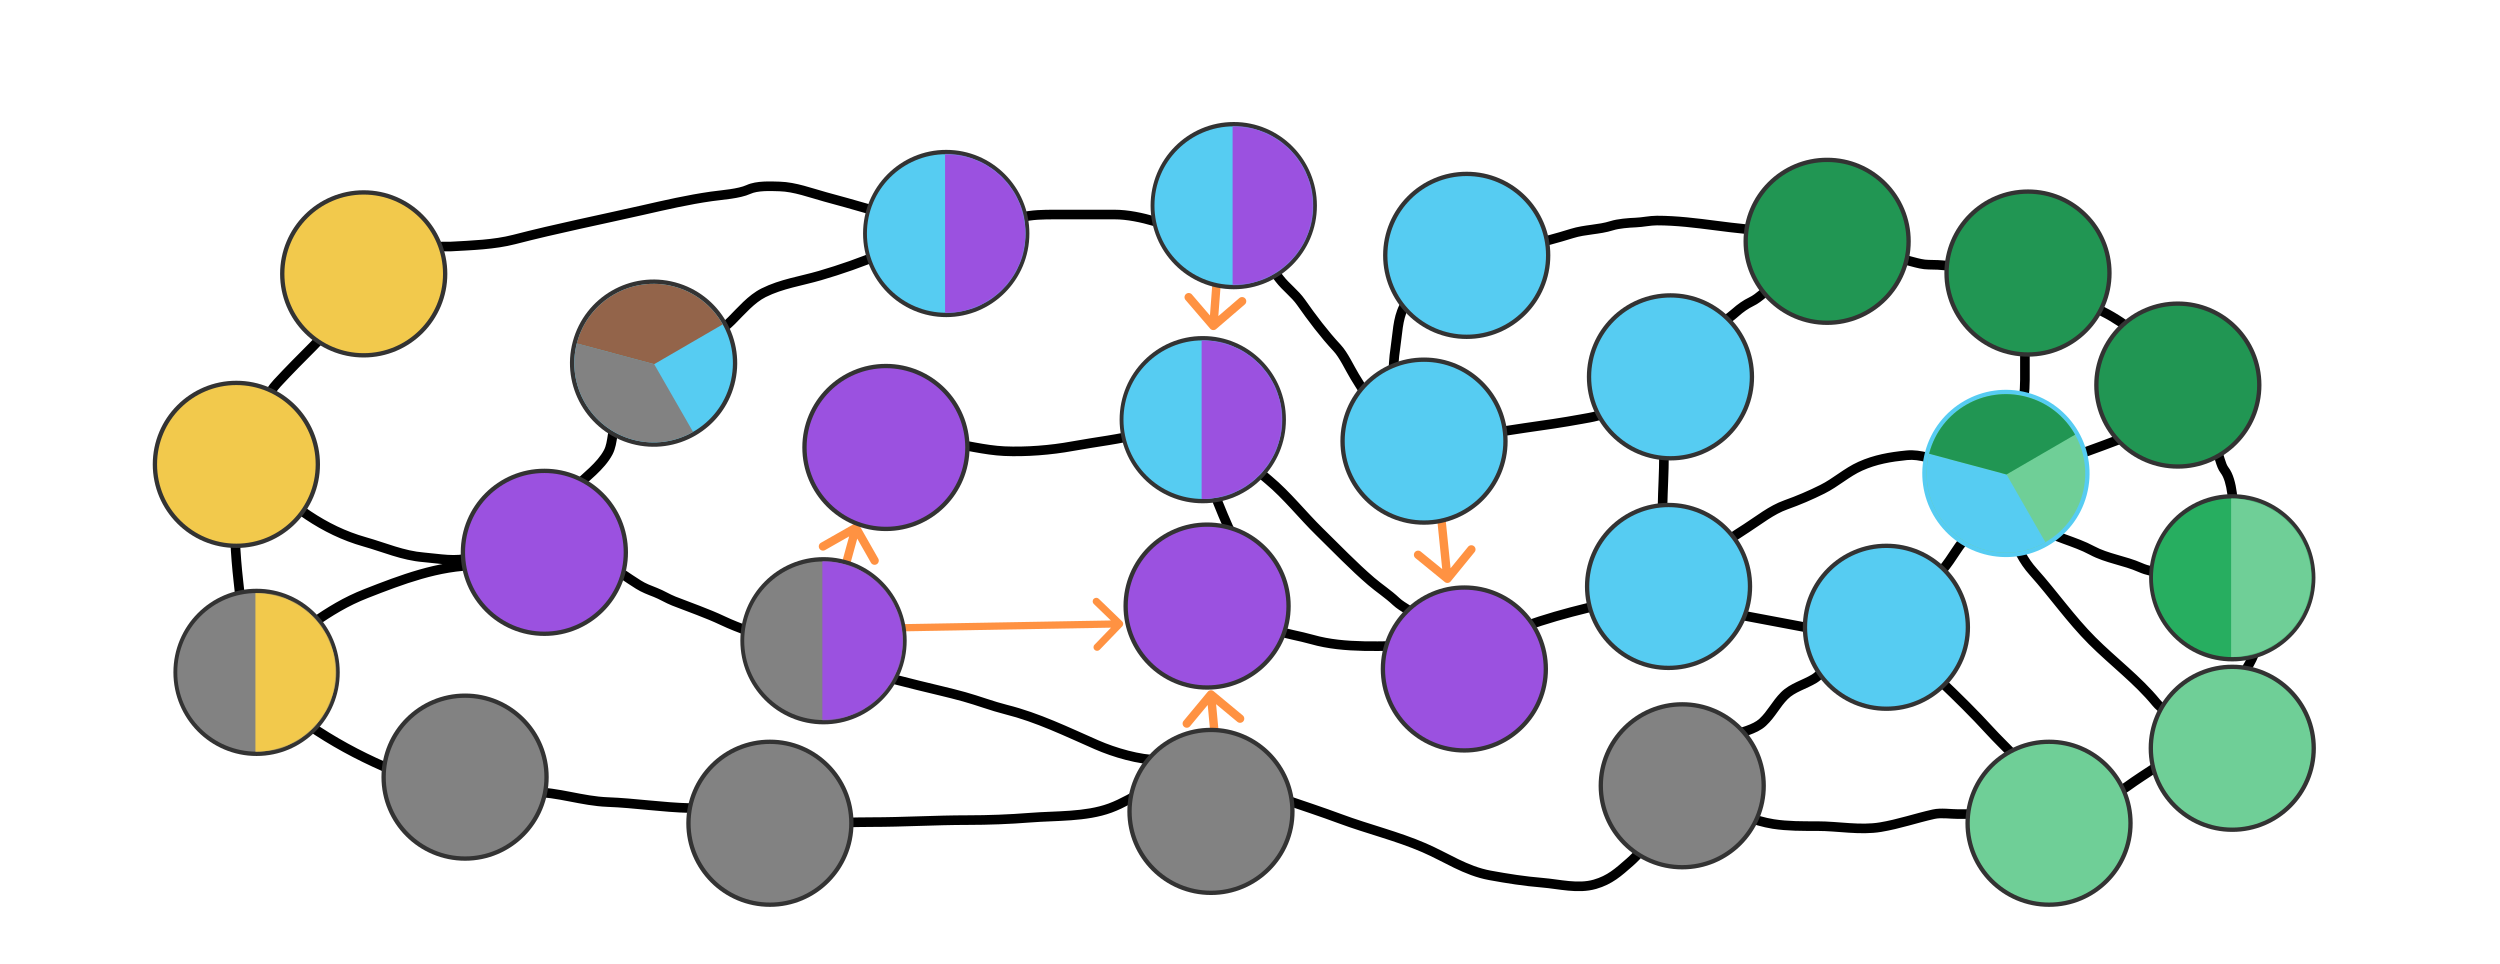 <svg width="2846" height="1097" viewBox="0 0 2846 1097" fill="none" xmlns="http://www.w3.org/2000/svg">
<path d="M356.859 393.745L360.727 397.612L356.859 393.745ZM315.771 435.975L311.763 432.254H311.763L315.771 435.975ZM292.816 475.923L288.001 473.33H288.001L292.816 475.923ZM271.384 661.711L276.82 661.107L271.384 661.711ZM290.787 750.991L295.679 748.545L290.787 750.991ZM351.28 825.306L348.181 829.813H348.181L351.28 825.306ZM437.769 872.989L435.577 878L437.769 872.989ZM520.201 890.363L520.879 884.937H520.879L520.201 890.363ZM562.431 899.367L562.275 904.834L562.431 899.367ZM691.785 913.064L691.988 907.598L691.785 913.064ZM785.377 919.912L785.247 925.38L785.377 919.912ZM824.183 924.477L824.393 919.012L824.183 924.477ZM868.316 930.818L867.129 936.157L868.316 930.818ZM1172.93 930.818L1173.36 936.27L1172.93 930.818ZM1263.73 919.912L1261.85 914.778L1263.73 919.912ZM1525.99 932.213L1524.09 937.341L1525.99 932.213ZM1621.11 965.059L1618.93 970.078L1621.11 965.059ZM1696.18 996.51L1695.2 1001.89L1696.18 996.51ZM1755.79 1004.88L1755.34 1010.33L1755.79 1004.88ZM1815.64 1006.66L1817.16 1011.91L1815.64 1006.66ZM1855.34 981.545L1858.94 985.661L1855.34 981.545ZM1908.48 935.384L1910.37 940.512L1908.48 935.384ZM2018.68 938.047L2017.85 943.452L2018.68 938.047ZM2140.93 941.598L2141.83 946.992L2140.93 941.598ZM2201.3 926.887L2202.48 932.226H2202.48L2201.3 926.887ZM2381.89 917.629L2384.73 922.301L2381.89 917.629ZM2421.58 895.309L2418.38 890.876L2421.58 895.309ZM2487.27 850.162L2483.88 845.872L2487.27 850.162ZM2528.87 801.21L2533.42 804.244L2528.87 801.21ZM2568.82 716.496L2563.55 717.96V717.96L2568.82 716.496ZM2555.37 650.424L2550.13 651.996L2550.13 651.996L2555.37 650.424ZM2547.13 614.027L2552.59 613.754V613.754L2547.13 614.027ZM2532.42 535.274L2528.1 538.631V538.631L2532.42 535.274ZM2523.03 511.305L2527.93 508.859L2527.92 508.856L2523.03 511.305ZM2522.91 511.055L2518.02 513.501L2518.02 513.504L2522.91 511.055ZM2506.55 484.42L2510.56 480.698V480.698L2506.55 484.42ZM2482.71 430.902L2477.54 432.691V432.692L2482.71 430.902ZM2459.25 400.72L2455.01 404.183V404.183L2459.25 400.72ZM2432.49 380.175L2435.94 375.934V375.934L2432.49 380.175ZM2394.44 355.065L2392 359.957V359.957L2394.44 355.065ZM2343.46 333.253L2343.25 338.718L2343.46 333.253ZM2293.75 320.064L2295.99 315.076L2293.75 320.064ZM2237.19 306.367L2238.69 301.109L2237.19 306.367ZM2116.84 293.305L2114.18 288.524V288.524L2116.84 293.305ZM2071.06 303.704L2070.08 298.323L2071.06 303.704ZM2019.82 325.263L2022.27 330.155L2019.82 325.263ZM1993.57 343.525L1991.23 338.582L1993.57 343.525ZM1975.94 355.573L1972.28 351.507V351.507L1975.94 355.573ZM1953.12 373.834L1949.25 369.967V369.967L1953.12 373.834ZM1789.52 265.786L1791.15 271.006L1789.52 265.786ZM1834.92 256.908L1836.58 262.12L1834.92 256.908ZM1861.81 253.358L1861.6 247.892L1861.81 253.358ZM2300.09 472.499L2294.8 471.099V471.099L2300.09 472.499ZM2259.51 587.142L2263.71 590.643L2259.51 587.142ZM2226.41 627.724L2231.01 630.681L2226.41 627.724ZM2193.31 667.037L2196.71 671.32L2193.31 667.037ZM2156.78 698.488L2160.55 702.458L2156.78 698.488ZM2135.23 719.033L2137.94 723.781V723.781L2135.23 719.033ZM2081.45 759.995L2079.3 754.968L2081.45 759.995ZM2065.48 772.55L2068.33 777.216L2065.48 772.55ZM2006.63 822.262L2010.36 826.265L2006.63 822.262ZM1970.11 838.241L1968.05 833.176L1970.11 838.241ZM2358.55 520.436L2360.56 525.522L2358.55 520.436ZM2427.41 494.058L2425.21 489.052L2427.41 494.058ZM2306.94 586.635L2311.65 583.862L2306.94 586.635ZM2318.86 599.19L2321.82 594.589L2318.86 599.19ZM2381.63 626.709L2379.04 631.525L2381.63 626.709ZM2436.29 645.985L2438.51 640.988L2436.29 645.985ZM2314.8 651.058L2310.73 654.709L2314.8 651.058ZM2381.76 729.432L2385.63 725.564L2381.76 729.432ZM2454.68 799.942L2450.45 803.406L2454.68 799.942ZM2265.34 832.027L2261.3 835.715V835.715L2265.34 832.027ZM2315.56 887.447L2311.01 890.48L2315.56 887.447ZM2215.63 525.001L2216.03 519.547L2215.63 525.001ZM2170.61 518.28L2171.15 523.722L2170.61 518.28ZM2117.85 530.708L2120.1 535.696L2117.85 530.708ZM2074.61 556.959L2072.16 552.068L2074.61 556.959ZM2033.01 574.714L2034.85 579.864L2033.01 574.714ZM1987.86 601.472L1990.82 606.074L1990.82 606.073L1987.86 601.472ZM1986.24 602.518L1989.19 607.119L1989.19 607.119L1986.24 602.518ZM1954.89 624.3L1951.43 620.067L1954.89 624.3ZM1834.29 465.777L1830.79 461.576V461.576L1834.29 465.777ZM1800.55 477.064L1799.56 471.686L1800.55 477.064ZM1735.62 487.21L1734.86 481.794L1735.62 487.21ZM1753.25 707.112L1751.58 701.905L1753.25 707.112ZM1680.2 725.881L1680.4 731.346L1680.2 725.881ZM1493.78 728.037L1495.28 722.778L1493.78 728.037ZM1449.01 716.75L1447.28 721.938L1449.01 716.75ZM1424.03 709.902L1424.35 704.442L1424.03 709.902ZM1598.03 349.485L1602.9 351.968L1598.03 349.485ZM1588.51 396.028L1583.11 395.196V395.196L1588.51 396.028ZM1542.23 428.62L1546.91 425.79V425.79L1542.23 428.62ZM1522.19 396.154L1526.19 392.423L1522.19 396.154ZM1481.1 344.159L1476.62 347.295L1481.1 344.159ZM1456.5 317.274L1460.84 313.951V313.951L1456.5 317.274ZM1435.44 293.432L1438.82 289.131L1438.82 289.131L1435.44 293.432ZM1434.96 293.053L1438.34 288.752L1438.34 288.752L1434.96 293.053ZM1161.39 247.651L1160.07 242.345L1161.39 247.651ZM1114.85 251.582L1116.04 256.921L1114.85 251.582ZM1003.63 288.867L1005.77 293.9L1003.63 288.867ZM933.373 313.723L931.842 308.472L933.373 313.723ZM832.807 364.957L836.674 368.825L832.807 364.957ZM764.325 415.431L760.57 411.455H760.57L764.325 415.431ZM703.199 477.064L707.691 480.184L703.199 477.064ZM692.419 514.856L697.253 517.415V517.415L692.419 514.856ZM638.775 577.504L633.316 577.183L638.775 577.504ZM660.461 610.477L656.228 613.94L660.461 610.477ZM726.787 665.515L723.851 670.13V670.13L726.787 665.515ZM746.063 674.393L744.081 679.49H744.081L746.063 674.393ZM767.115 684.284L765.115 689.375H765.115L767.115 684.284ZM822.534 706.478L820.193 711.42L822.534 706.478ZM946.182 749.722L948.336 744.695L946.182 749.722ZM1045.1 780.159L1046.43 774.853L1045.1 780.159ZM1097.6 793.221L1096.14 798.491L1097.6 793.221ZM1145.41 807.805L1146.74 802.499L1145.41 807.805ZM1248.39 847.88L1250.58 842.869V842.869L1248.39 847.88ZM1143.26 513.588L1143.01 519.051L1143.26 513.588ZM1220.49 508.008L1219.5 502.629L1220.49 508.008ZM1301.78 493.043L1300.37 487.759L1301.78 493.043ZM1330.44 481.63L1329.87 476.19L1330.44 481.63ZM1353.77 492.029L1358.72 489.704L1353.77 492.029ZM1398.16 599.824L1403.15 597.59L1398.16 599.824ZM1410.21 632.289L1415.64 631.685L1410.21 632.289ZM1444.32 546.56L1440.82 550.762L1444.32 546.56ZM1502.15 605.404L1505.97 601.491L1502.15 605.404ZM1560.99 661.838L1564.55 657.685L1560.99 661.838ZM1589.4 684.792L1593.16 680.816L1589.4 684.792ZM939.587 224.189L938.144 229.465L939.587 224.189ZM887.592 212.269L887.431 217.735L887.592 212.269ZM852.083 215.693L849.82 210.714V210.714L852.083 215.693ZM809.98 223.555L810.753 228.97L809.98 223.555ZM731.86 239.154L730.648 233.821L731.86 239.154ZM585.385 272.634L584.013 267.34L585.385 272.634ZM513.479 280.623L513.783 286.084L513.479 280.623ZM415.069 616.817L416.554 611.554L415.069 616.817ZM482.282 634.445L482.718 628.993L482.282 634.445ZM355.211 709.902L352.14 705.376L355.211 709.902ZM416.844 675.661L414.851 670.568L416.844 675.661ZM428.119 308.09C411.283 318.766 398.761 333.147 387.375 347.734C375.827 362.531 365.668 377.202 352.992 389.878L360.727 397.612C374.035 384.304 384.956 368.612 395.998 354.464C407.204 340.107 418.785 326.961 433.977 317.327L428.119 308.09ZM352.992 389.878C339.158 403.712 325.178 417.807 311.763 432.254L319.778 439.697C333.044 425.411 346.899 411.44 360.727 397.612L352.992 389.878ZM311.763 432.254C305.461 439.04 301.427 445.849 298.001 452.697C294.402 459.89 291.988 465.925 288.001 473.33L297.632 478.516C301.554 471.233 304.794 463.565 307.783 457.592C310.945 451.273 314.434 445.452 319.778 439.697L311.763 432.254ZM288.001 473.33C257.507 529.962 259.145 601.084 265.949 662.315L276.82 661.107C270.036 600.053 268.861 531.947 297.632 478.516L288.001 473.33ZM265.949 662.315C269.218 691.739 271.522 724.69 285.896 753.437L295.679 748.545C282.386 721.958 280.182 691.366 276.82 661.107L265.949 662.315ZM285.896 753.437C288.248 758.141 290.825 762.912 293.611 767.681L303.056 762.163C300.39 757.6 297.925 753.037 295.679 748.545L285.896 753.437ZM293.611 767.681C307.224 790.983 326.027 814.582 348.181 829.813L354.378 820.799C334.007 806.794 316.191 784.649 303.056 762.163L293.611 767.681ZM348.181 829.813C375.759 848.772 404.892 864.575 435.577 878L439.961 867.979C409.839 854.8 381.324 839.324 354.378 820.799L348.181 829.813ZM435.577 878C461.504 889.343 493.136 892.492 519.522 895.79L520.879 884.937C493.828 881.555 464.091 878.535 439.961 867.979L435.577 878ZM519.522 895.79C525.96 896.595 532.429 898.584 539.67 900.628C546.698 902.61 554.36 904.608 562.275 904.834L562.587 893.901C556.163 893.717 549.665 892.082 542.64 890.1C535.828 888.178 528.351 885.871 520.879 884.937L519.522 895.79ZM562.275 904.834C569.551 905.042 576.658 905.601 583.972 906.123C591.236 906.642 598.663 907.119 606.31 907.119V896.181C599.086 896.181 591.997 895.73 584.75 895.213C577.555 894.699 570.157 894.117 562.587 893.901L562.275 904.834ZM606.31 907.119C620.188 907.119 633.821 909.598 647.982 912.325C661.99 915.021 676.569 917.973 691.583 918.529L691.988 907.598C677.982 907.08 664.291 904.325 650.05 901.583C635.963 898.871 621.369 896.181 606.31 896.181V907.119ZM691.583 918.529C706.787 919.092 722.303 920.603 738.044 922.085C753.72 923.561 769.604 925.007 785.247 925.38L785.507 914.444C770.301 914.082 754.78 912.674 739.069 911.195C723.422 909.722 707.567 908.175 691.988 907.598L691.583 918.529ZM785.247 925.38C791.494 925.528 797.551 926.479 803.97 927.522C810.283 928.549 816.99 929.674 823.973 929.943L824.393 919.012C818.206 918.774 812.185 917.776 805.725 916.726C799.371 915.693 792.61 914.614 785.507 914.444L785.247 925.38ZM823.973 929.943C836.999 930.444 853.986 933.237 867.129 936.157L869.502 925.479C856.036 922.487 838.337 919.549 824.393 919.012L823.973 929.943ZM867.129 936.157C908.461 945.342 951.732 941.36 992.09 941.36V930.422C950.327 930.422 909.274 934.318 869.502 925.479L867.129 936.157ZM992.09 941.36C1010.46 941.36 1028.78 940.786 1046.98 940.216C1065.21 939.645 1083.32 939.077 1101.41 939.077V928.139C1083.12 928.139 1064.83 928.713 1046.63 929.283C1028.4 929.854 1010.26 930.422 992.09 930.422V941.36ZM1101.41 939.077C1125.4 939.077 1149.43 938.167 1173.36 936.27L1172.5 925.366C1148.86 927.239 1125.12 928.139 1101.41 928.139V939.077ZM1173.36 936.27C1180.56 935.701 1188.05 935.372 1195.77 935.039C1203.46 934.707 1211.38 934.371 1219.27 933.784C1235.01 932.612 1251 930.418 1265.62 925.046L1261.85 914.778C1248.65 919.628 1233.85 921.729 1218.45 922.876C1210.77 923.448 1203.03 923.778 1195.3 924.111C1187.61 924.443 1179.92 924.778 1172.5 925.366L1173.36 936.27ZM1265.62 925.046C1280.41 919.613 1294.95 910.636 1308.54 903.698C1322.52 896.562 1336.18 891.14 1350.98 891.14V880.202C1333.52 880.202 1317.95 886.615 1303.57 893.955C1288.8 901.495 1275.84 909.638 1261.85 914.778L1265.62 925.046ZM1394.51 890.709C1436.88 908.613 1481.66 921.592 1524.09 937.341L1527.9 927.086C1484.24 910.88 1441.05 898.499 1398.77 880.633L1394.51 890.709ZM1524.09 937.341C1539.92 943.217 1556.21 948.167 1572.15 953.235C1588.15 958.328 1603.87 963.561 1618.93 970.078L1623.28 960.04C1607.68 953.289 1591.51 947.917 1575.46 942.812C1559.34 937.683 1543.41 932.844 1527.9 927.086L1524.09 937.341ZM1618.93 970.078C1631.64 975.574 1642.87 981.889 1655.39 987.94C1667.66 993.867 1680.54 999.203 1695.2 1001.89L1697.17 991.13C1683.92 988.702 1672.06 983.845 1660.15 978.091C1648.5 972.462 1636.15 965.608 1623.28 960.04L1618.93 970.078ZM1695.2 1001.89C1715.34 1005.58 1734.74 1008.64 1755.34 1010.33L1756.23 999.429C1736.15 997.783 1717.15 994.794 1697.17 991.13L1695.2 1001.89ZM1755.34 1010.33C1760.04 1010.72 1764.87 1011.35 1769.9 1012.03C1774.89 1012.7 1780.08 1013.41 1785.28 1013.89C1795.66 1014.86 1806.56 1014.97 1817.16 1011.91L1814.13 1001.4C1805.46 1003.9 1796.15 1003.92 1786.29 1003C1781.36 1002.55 1776.41 1001.87 1771.36 1001.19C1766.36 1000.52 1761.26 999.841 1756.23 999.429L1755.34 1010.33ZM1817.16 1011.91C1835.61 1006.59 1845.95 997.024 1858.94 985.661L1851.74 977.429C1838.54 988.98 1829.9 996.855 1814.13 1001.4L1817.16 1011.91ZM1858.94 985.661C1868.33 977.446 1876.29 967.432 1883.8 959.527C1891.58 951.342 1899.59 944.506 1910.37 940.512L1906.58 930.255C1893.5 935.096 1884.12 943.318 1875.87 951.993C1867.36 960.949 1860.69 969.598 1851.74 977.429L1858.94 985.661ZM1910.37 940.512C1925.57 934.883 1940.45 929.947 1955.91 929.947V919.008C1938.29 919.008 1921.76 924.632 1906.58 930.255L1910.37 940.512ZM1955.91 929.947C1966.43 929.947 1976 932.303 1986.01 935.241C1995.84 938.13 2006.38 941.689 2017.85 943.452L2019.51 932.641C2008.98 931.022 1999.47 927.796 1989.09 924.746C1978.87 921.744 1968.05 919.008 1955.91 919.008V929.947ZM2017.85 943.452C2034.91 946.078 2052.09 945.926 2068.9 945.926V934.987C2051.86 934.987 2035.58 935.114 2019.51 932.641L2017.85 943.452ZM2068.9 945.926C2080.58 945.926 2092.3 947.159 2104.69 947.953C2116.88 948.734 2129.45 949.057 2141.83 946.992L2140.03 936.203C2128.93 938.053 2117.39 937.806 2105.39 937.037C2093.6 936.282 2081.05 934.987 2068.9 934.987V945.926ZM2141.83 946.992C2152.42 945.229 2162.7 942.608 2172.72 939.912C2182.82 937.195 2192.58 934.426 2202.48 932.226L2200.11 921.548C2189.9 923.817 2179.78 926.686 2169.88 929.349C2159.91 932.031 2150.06 934.532 2140.03 936.203L2141.83 946.992ZM2202.48 932.226C2206.03 931.439 2210.21 931.374 2214.93 931.575C2219.32 931.763 2224.69 932.229 2229.2 932.229V921.291C2224.92 921.291 2220.61 920.87 2215.39 920.647C2210.49 920.437 2205.12 920.436 2200.11 921.548L2202.48 932.226ZM2229.2 932.229H2304.65V921.291H2229.2V932.229ZM2304.65 932.229C2310.87 932.229 2317.31 932.512 2324.06 932.734C2330.74 932.953 2337.66 933.107 2344.53 932.816C2358.25 932.235 2372.3 929.87 2384.73 922.301L2379.04 912.957C2368.88 919.141 2356.98 921.341 2344.07 921.888C2337.63 922.16 2331.06 922.019 2324.41 921.801C2317.84 921.586 2311.11 921.291 2304.65 921.291V932.229ZM2384.73 922.301C2391.02 918.47 2397.57 915.268 2404.45 911.734C2411.22 908.252 2418.2 904.498 2424.78 899.743L2418.38 890.876C2412.51 895.117 2406.15 898.559 2399.45 902.006C2392.84 905.401 2385.77 908.861 2379.04 912.957L2384.73 922.301ZM2424.78 899.743C2435.38 892.092 2446.39 885.058 2457.58 877.74C2468.7 870.458 2479.94 862.931 2490.66 854.452L2483.88 845.872C2473.57 854.025 2462.68 861.325 2451.59 868.587C2440.55 875.81 2429.24 883.034 2418.38 890.876L2424.78 899.743ZM2490.66 854.452C2509.03 839.927 2520.79 823.189 2533.42 804.244L2524.32 798.177C2511.72 817.072 2500.78 832.511 2483.88 845.872L2490.66 854.452ZM2533.42 804.244C2537.02 798.835 2541.74 792.739 2546.88 785.896C2551.96 779.142 2557.37 771.778 2562.07 764.154C2571.3 749.195 2578.75 731.811 2574.09 715.032L2563.55 717.96C2566.88 729.969 2561.79 743.786 2552.76 758.41C2548.34 765.576 2543.19 772.599 2538.14 779.322C2533.15 785.957 2528.15 792.43 2524.32 798.177L2533.42 804.244ZM2574.09 715.032C2573.82 714.076 2573.52 713.083 2573.24 712.16C2572.95 711.212 2572.68 710.314 2572.44 709.432C2571.94 707.614 2571.66 706.201 2571.63 705.129C2571.6 704.053 2571.83 703.967 2571.66 704.176C2571.43 704.476 2571.43 704.101 2572.92 703.915L2571.56 693.061C2568.21 693.481 2565.12 694.777 2563.03 697.464C2561.01 700.062 2560.62 703.079 2560.7 705.473C2560.77 707.87 2561.33 710.291 2561.89 712.322C2562.17 713.364 2562.48 714.394 2562.77 715.333C2563.06 716.298 2563.32 717.153 2563.55 717.96L2574.09 715.032ZM2572.92 703.915C2574.79 703.681 2576.12 702.581 2576.86 701.462C2577.49 700.518 2577.67 699.619 2577.73 699.206C2577.87 698.357 2577.79 697.628 2577.75 697.341C2577.67 696.629 2577.48 695.868 2577.32 695.238C2576.96 693.892 2576.39 692.095 2575.7 690.075C2574.32 685.994 2572.32 680.547 2570.24 674.964C2566 663.568 2561.54 651.942 2560.61 648.852L2550.13 651.996C2551.2 655.539 2555.92 667.851 2559.99 678.781C2562.07 684.362 2564.02 689.675 2565.34 693.587C2566.01 695.564 2566.49 697.072 2566.74 698.043C2566.88 698.572 2566.9 698.723 2566.89 698.639C2566.89 698.598 2566.87 698.491 2566.87 698.335C2566.87 698.197 2566.87 697.894 2566.93 697.499C2566.98 697.169 2567.14 696.335 2567.73 695.437C2568.44 694.363 2569.74 693.289 2571.56 693.061L2572.92 703.915ZM2560.61 648.852C2557.53 638.567 2553.07 623.296 2552.59 613.754L2541.67 614.3C2542.23 625.463 2547.19 642.171 2550.13 651.996L2560.61 648.852ZM2552.59 613.754C2552.35 608.978 2551.01 604.403 2549.97 600.612C2548.86 596.592 2548.03 593.26 2548.03 589.932H2537.1C2537.1 594.926 2538.34 599.588 2539.42 603.509C2540.56 607.659 2541.5 610.97 2541.67 614.301L2552.59 613.754ZM2548.03 589.932C2548.03 582.397 2547.81 571.424 2546.39 560.75C2545 550.359 2542.34 539.121 2536.74 531.916L2528.1 538.631C2531.77 543.342 2534.18 551.971 2535.55 562.199C2536.88 572.146 2537.1 582.544 2537.1 589.932H2548.03ZM2536.74 531.916C2535.15 529.871 2533.91 526.579 2532.55 522.102C2531.32 518.077 2529.94 512.891 2527.93 508.859L2518.14 513.751C2519.62 516.71 2520.64 520.556 2522.08 525.291C2523.39 529.573 2525.1 534.77 2528.1 538.631L2536.74 531.916ZM2527.92 508.856L2527.8 508.606L2518.02 513.504L2518.14 513.754L2527.92 508.856ZM2527.8 508.609C2523.51 500.018 2517.79 488.492 2510.56 480.698L2502.54 488.141C2508.49 494.554 2513.52 504.506 2518.02 513.501L2527.8 508.609ZM2510.56 480.698C2504.84 474.538 2500.67 466.252 2497.16 457C2493.54 447.469 2491.07 438.342 2487.87 429.113L2477.54 432.692C2480.32 440.734 2483.34 451.438 2486.93 460.885C2490.63 470.609 2495.4 480.446 2502.54 488.141L2510.56 480.698ZM2487.87 429.113C2485.2 421.389 2480.85 415.719 2476.34 410.842C2474.13 408.45 2471.77 406.128 2469.63 403.958C2467.44 401.735 2465.37 399.574 2463.48 397.257L2455.01 404.183C2457.24 406.907 2459.59 409.36 2461.84 411.641C2464.15 413.976 2466.26 416.049 2468.31 418.262C2472.31 422.596 2475.56 426.974 2477.54 432.691L2487.87 429.113ZM2463.48 397.257C2459.5 392.394 2454.34 388.601 2449.5 385.329C2444.43 381.899 2439.9 379.154 2435.94 375.934L2429.03 384.417C2433.49 388.047 2438.9 391.367 2443.38 394.392C2448.09 397.576 2452.11 400.63 2455.01 404.183L2463.48 397.257ZM2435.94 375.934C2424.36 366.508 2410.49 356.977 2396.89 350.174L2392 359.957C2404.71 366.312 2417.9 375.351 2429.03 384.417L2435.94 375.934ZM2396.89 350.174C2393.32 348.388 2389.44 346.208 2385.23 343.846C2381.07 341.51 2376.62 339.017 2372.09 336.732C2363.16 332.227 2353.24 328.156 2343.67 327.788L2343.25 338.718C2350.33 338.99 2358.47 342.113 2367.16 346.498C2371.44 348.658 2375.69 351.034 2379.88 353.384C2384.02 355.708 2388.14 358.031 2392 359.957L2396.89 350.174ZM2343.67 327.788C2340.5 327.666 2337.23 326.388 2332.71 324.613C2328.56 322.989 2323.31 320.935 2317.59 320.935V331.874C2320.94 331.874 2324.33 333.079 2328.71 334.797C2332.71 336.364 2337.85 338.51 2343.25 338.718L2343.67 327.788ZM2317.59 320.935C2311.34 320.935 2302.63 318.064 2295.99 315.076L2291.5 325.051C2298.47 328.186 2308.93 331.874 2317.59 331.874V320.935ZM2295.99 315.076C2286.54 310.823 2276.39 308.602 2266.65 306.806C2256.71 304.972 2247.43 303.605 2238.69 301.109L2235.68 311.626C2245.09 314.314 2255.27 315.828 2264.67 317.563C2274.27 319.335 2283.33 321.371 2291.5 325.051L2295.99 315.076ZM2238.69 301.109C2224.98 297.191 2209.49 295.826 2195.59 295.826V306.764C2208.9 306.764 2223.29 308.084 2235.68 311.626L2238.69 301.109ZM2195.59 295.826C2190.23 295.826 2184.6 294.343 2178.12 292.591C2171.96 290.923 2164.92 288.977 2157.93 288.977V299.916C2163.2 299.916 2168.78 301.394 2175.27 303.15C2181.45 304.822 2188.52 306.764 2195.59 306.764V295.826ZM2157.93 288.977C2155.71 288.977 2152.81 288.618 2149.24 288.07C2145.83 287.546 2141.78 286.843 2137.87 286.338C2133.92 285.827 2129.74 285.463 2125.79 285.641C2121.87 285.818 2117.75 286.539 2114.18 288.524L2119.49 298.086C2120.99 297.252 2123.21 296.707 2126.28 296.569C2129.3 296.432 2132.76 296.706 2136.47 297.186C2140.22 297.67 2143.87 298.31 2147.58 298.881C2151.13 299.427 2154.78 299.916 2157.93 299.916V288.977ZM2114.18 288.524C2108.83 291.495 2101.59 293.349 2093.53 294.757C2089.54 295.452 2085.5 296.017 2081.52 296.574C2077.57 297.125 2073.65 297.674 2070.08 298.323L2072.03 309.085C2075.34 308.483 2079.04 307.966 2083.03 307.407C2086.99 306.854 2091.21 306.265 2095.41 305.533C2103.7 304.086 2112.46 301.992 2119.49 298.086L2114.18 288.524ZM2070.08 298.323C2051.84 301.64 2032.25 312.937 2017.38 320.371L2022.27 330.155C2038.24 322.167 2055.8 312.038 2072.03 309.085L2070.08 298.323ZM2017.38 320.371C2011.81 323.157 2007.23 326.973 2003.22 330.267C1999.06 333.683 1995.45 336.582 1991.23 338.582L1995.91 348.468C2001.53 345.807 2006.12 342.039 2010.16 338.721C2014.35 335.281 2017.99 332.296 2022.27 330.155L2017.38 320.371ZM1991.23 338.582C1984.57 341.735 1977.52 346.796 1972.28 351.507L1979.6 359.638C1984.25 355.452 1990.43 351.062 1995.91 348.468L1991.23 338.582ZM1972.28 351.507C1968.6 354.822 1964.73 357.622 1960.74 360.554C1956.84 363.415 1952.77 366.443 1949.25 369.967L1956.98 377.702C1959.84 374.849 1963.25 372.278 1967.21 369.37C1971.08 366.531 1975.43 363.39 1979.6 359.638L1972.28 351.507ZM1949.25 369.967C1941.44 377.772 1933.25 387.207 1925.36 395.529C1917.25 404.081 1909.06 411.934 1900.37 417.728L1906.44 426.829C1916.18 420.336 1925.05 411.758 1933.3 403.054C1941.76 394.121 1949.21 385.478 1956.98 377.702L1949.25 369.967ZM1687.47 295.271C1722.6 289.214 1756.95 281.695 1791.15 271.006L1787.89 260.565C1754.28 271.068 1720.43 278.488 1685.61 284.491L1687.47 295.271ZM1791.15 271.006C1798.22 268.796 1805.4 267.809 1813.07 266.764C1820.6 265.737 1828.62 264.652 1836.58 262.12L1833.26 251.697C1826.35 253.896 1819.26 254.88 1811.59 255.925C1804.06 256.952 1795.98 258.038 1787.89 260.565L1791.15 271.006ZM1836.58 262.12C1843.04 260.065 1854.4 259.105 1862.01 258.823L1861.6 247.892C1854.03 248.173 1841.3 249.14 1833.26 251.697L1836.58 262.12ZM1862.01 258.823C1866.46 258.658 1870.83 258.045 1874.81 257.524C1878.89 256.99 1882.61 256.544 1886.28 256.544V245.606C1881.82 245.606 1877.44 246.148 1873.39 246.678C1869.23 247.223 1865.43 247.751 1861.6 247.892L1862.01 258.823ZM1886.28 256.544C1908.22 256.544 1930.14 259.345 1952.45 262.206C1974.63 265.052 1997.19 267.958 2019.82 267.958V257.019C1998.01 257.019 1976.14 254.218 1953.84 251.357C1931.65 248.511 1909.03 245.606 1886.28 245.606V256.544ZM2299.69 335.535V432.424H2310.63V335.535H2299.69ZM2299.69 432.424C2299.69 445.409 2298.1 458.631 2294.8 471.099L2305.38 473.898C2308.94 460.445 2310.63 446.277 2310.63 432.424H2299.69ZM2294.8 471.099C2293.27 476.897 2290.28 482.842 2287.21 490.039C2284.31 496.837 2281.43 504.595 2281.43 512.573H2292.37C2292.37 507.002 2294.41 501.03 2297.27 494.332C2299.96 488.032 2303.57 480.716 2305.38 473.898L2294.8 471.099ZM2281.43 512.573C2281.43 526.694 2278.32 541.232 2272.69 554.751L2282.78 558.961C2288.93 544.226 2292.37 528.262 2292.37 512.573H2281.43ZM2272.69 554.751C2268.3 565.281 2262.4 575.132 2255.31 583.641L2263.71 590.643C2271.53 581.252 2277.99 570.449 2282.78 558.961L2272.69 554.751ZM2255.31 583.641C2244.67 596.408 2231.45 609.767 2221.81 624.766L2231.01 630.681C2240.18 616.418 2252.2 604.454 2263.71 590.643L2255.31 583.641ZM2221.81 624.766C2212.64 639.026 2202.66 652.631 2189.91 662.754L2196.71 671.32C2210.92 660.038 2221.69 645.178 2231.01 630.681L2221.81 624.766ZM2189.91 662.754C2177.65 672.484 2164.28 683.851 2153.02 694.518L2160.55 702.458C2171.52 692.062 2184.64 680.905 2196.71 671.32L2189.91 662.754ZM2153.02 694.518C2149.51 697.849 2145.72 702.256 2142.45 705.722C2138.94 709.444 2135.7 712.46 2132.51 714.284L2137.94 723.781C2142.63 721.098 2146.8 717.049 2150.4 713.228C2154.25 709.151 2157.29 705.539 2160.55 702.458L2153.02 694.518ZM2132.51 714.284C2122.25 720.15 2113.37 728.735 2105.08 736.324C2096.55 744.132 2088.52 751.014 2079.3 754.968L2083.61 765.022C2094.74 760.249 2104 752.14 2112.46 744.392C2121.17 736.426 2128.99 728.893 2137.94 723.781L2132.51 714.284ZM2079.3 754.968C2075.35 756.662 2072.16 759.569 2069.67 761.912C2066.93 764.486 2064.91 766.485 2062.62 767.883L2068.33 777.216C2071.82 775.079 2074.84 772.068 2077.16 769.883C2079.73 767.466 2081.65 765.862 2083.61 765.022L2079.3 754.968ZM2062.62 767.883C2057.39 771.079 2051.75 773.351 2045.39 776.374C2039.29 779.272 2032.83 782.75 2027.49 788.086L2035.23 795.82C2039.18 791.866 2044.22 789.038 2050.08 786.254C2055.68 783.596 2062.45 780.811 2068.33 777.216L2062.62 767.883ZM2027.49 788.086C2022.26 793.317 2018.35 798.929 2014.71 804.029C2011 809.221 2007.53 813.958 2002.91 818.259L2010.36 826.265C2015.87 821.131 2019.91 815.564 2023.61 810.386C2027.37 805.115 2030.76 800.291 2035.23 795.82L2027.49 788.086ZM2002.91 818.259C1999.25 821.666 1993.88 824.191 1987.44 826.506C1984.25 827.649 1981.01 828.675 1977.69 829.755C1974.43 830.816 1971.11 831.926 1968.05 833.176L1972.17 843.306C1974.84 842.22 1977.82 841.215 1981.08 840.156C1984.27 839.116 1987.75 838.016 1991.13 836.8C1997.83 834.396 2004.99 831.268 2010.36 826.265L2002.91 818.259ZM1968.05 833.176C1963.94 834.85 1960.53 838.095 1957.91 840.899C1956.56 842.35 1955.25 843.869 1954.09 845.198C1952.89 846.573 1951.86 847.742 1950.9 848.704L1958.63 856.439C1959.89 855.175 1961.16 853.738 1962.34 852.382C1963.56 850.979 1964.71 849.641 1965.91 848.365C1968.38 845.713 1970.42 844.02 1972.17 843.306L1968.05 833.176ZM1950.9 848.704C1946.04 853.559 1944.06 859.78 1942.59 864.876C1941 870.401 1939.97 874.6 1937.66 878.072L1946.76 884.139C1950.26 878.896 1951.75 872.59 1953.1 867.908C1954.57 862.797 1955.96 859.108 1958.63 856.439L1950.9 848.704ZM2295.57 560.575C2303.5 551.574 2313.64 545.163 2324.96 539.808C2336.43 534.385 2348.43 530.321 2360.56 525.522L2356.54 515.35C2345.09 519.878 2332.17 524.301 2320.29 529.92C2308.26 535.608 2296.65 542.796 2287.36 553.344L2295.57 560.575ZM2360.56 525.522C2382.66 516.779 2407.36 508.857 2429.62 499.064L2425.21 489.052C2402.98 498.836 2379.82 506.139 2356.54 515.35L2360.56 525.522ZM2429.62 499.064C2434.62 496.863 2442.71 492.57 2449.65 487.151C2453.12 484.441 2456.49 481.307 2459.03 477.856C2461.55 474.439 2463.57 470.283 2463.57 465.651H2452.63C2452.63 467.067 2451.99 468.969 2450.23 471.366C2448.49 473.73 2445.94 476.166 2442.92 478.529C2436.86 483.255 2429.61 487.116 2425.21 489.052L2429.62 499.064ZM2271.62 558.544C2272.38 559.307 2273.17 560.071 2273.98 560.836L2281.49 552.876C2280.74 552.171 2280.03 551.482 2279.35 550.809L2271.62 558.544ZM2273.98 560.836C2275.6 562.355 2277.31 563.895 2279.05 565.438L2286.31 557.256C2284.6 555.74 2282.98 554.284 2281.49 552.876L2273.98 560.836ZM2279.05 565.438C2288.11 573.481 2297.46 581.318 2302.22 589.408L2311.65 583.862C2305.78 573.887 2294.65 564.656 2286.31 557.256L2279.05 565.438ZM2302.22 589.408C2305.28 594.609 2310.78 600.497 2315.9 603.79L2321.82 594.589C2318.23 592.286 2313.9 587.691 2311.65 583.862L2302.22 589.408ZM2315.9 603.79C2326.41 610.546 2337.5 614.852 2348.18 618.766C2359 622.734 2369.27 626.263 2379.04 631.525L2384.23 621.894C2373.6 616.171 2362.43 612.342 2351.95 608.496C2341.31 604.597 2331.22 600.635 2321.82 594.589L2315.9 603.79ZM2379.04 631.525C2388.06 636.38 2397.84 639.381 2407.19 642.085C2416.71 644.839 2425.71 647.269 2434.07 650.983L2438.51 640.988C2429.3 636.894 2419.42 634.235 2410.23 631.577C2400.87 628.869 2392.1 626.136 2384.23 621.894L2379.04 631.525ZM2434.07 650.983C2451.93 658.921 2472.73 658.303 2490.06 658.303V647.364C2471.91 647.364 2453.79 647.777 2438.51 640.988L2434.07 650.983ZM2276.94 560.124C2277.05 560.822 2277.16 561.519 2277.28 562.215L2288.08 560.478C2287.96 559.774 2287.85 559.068 2287.73 558.361L2276.94 560.124ZM2277.28 562.216C2282.59 595.268 2285.83 626.942 2310.73 654.709L2318.87 647.407C2296.55 622.506 2293.54 594.47 2288.08 560.478L2277.28 562.216ZM2310.73 654.709C2322.04 667.328 2332.52 680.63 2343.4 694.051C2354.24 707.41 2365.41 720.816 2377.89 733.299L2385.63 725.564C2373.57 713.51 2362.7 700.48 2351.9 687.162C2341.15 673.906 2330.42 660.289 2318.87 647.407L2310.73 654.709ZM2377.89 733.299C2389.91 745.312 2403.03 756.631 2415.5 767.922C2428.06 779.297 2440.1 790.758 2450.45 803.406L2458.91 796.479C2448.02 783.172 2435.49 771.262 2422.84 759.814C2410.1 748.281 2397.38 737.322 2385.63 725.564L2377.89 733.299ZM2450.45 803.406C2456.96 811.37 2467.21 816.786 2475.44 821.628C2484.3 826.835 2491.1 831.49 2494.3 837.897L2504.08 833.005C2499.23 823.304 2489.52 817.215 2480.99 812.2C2471.85 806.82 2463.87 802.536 2458.91 796.479L2450.45 803.406ZM2148.41 725.24C2186.71 762.415 2225.71 796.733 2261.3 835.715L2269.38 828.34C2233.5 789.047 2193.81 754.065 2156.03 717.391L2148.41 725.24ZM2261.3 835.715C2269.47 844.658 2278.95 853.786 2287.61 862.708C2296.41 871.784 2304.63 880.909 2311.01 890.48L2320.11 884.413C2313.16 873.989 2304.38 864.287 2295.46 855.092C2286.39 845.745 2277.43 837.161 2269.38 828.34L2261.3 835.715ZM2311.01 890.48C2315.02 896.497 2318.18 902.877 2321.48 909.596C2324.75 916.217 2328.17 923.189 2332.57 929.794L2341.67 923.726C2337.73 917.815 2334.61 911.491 2331.3 904.764C2328.03 898.136 2324.58 891.117 2320.11 884.413L2311.01 890.48ZM2267.29 541.123C2261.94 537.23 2254.39 532.039 2245.98 530.988L2244.62 541.842C2249.89 542.5 2255.33 545.949 2260.86 549.969L2267.29 541.123ZM2245.98 530.988C2241.79 530.464 2237.89 528.382 2232.9 525.681C2228.31 523.194 2222.57 520.031 2216.03 519.547L2215.22 530.456C2219.03 530.738 2222.73 532.608 2227.69 535.298C2232.26 537.775 2238.02 541.016 2244.62 541.842L2245.98 530.988ZM2216.03 519.547C2208.9 519.019 2202.4 517.104 2194.78 515.277C2187.36 513.5 2179.23 511.921 2170.06 512.838L2171.15 523.722C2178.43 522.994 2185.1 524.206 2192.23 525.914C2199.16 527.574 2206.94 529.842 2215.22 530.456L2216.03 519.547ZM2170.06 512.838C2151.07 514.737 2133.37 517.728 2115.61 525.721L2120.1 535.696C2136.26 528.422 2152.58 525.579 2171.15 523.722L2170.06 512.838ZM2115.61 525.721C2107.28 529.47 2099.97 534.357 2093.07 539.061C2086.06 543.837 2079.5 548.4 2072.16 552.068L2077.05 561.851C2085.18 557.786 2092.4 552.752 2099.23 548.1C2106.16 543.376 2112.74 539.004 2120.1 535.696L2115.61 525.721ZM2072.16 552.068C2058.68 558.809 2045.26 564.531 2031.17 569.563L2034.85 579.864C2049.35 574.684 2063.18 568.789 2077.05 561.851L2072.16 552.068ZM2031.17 569.563C2022.36 572.71 2014.34 577.293 2006.8 582.162C2003.03 584.596 1999.33 587.139 1995.71 589.622C1992.07 592.12 1988.5 594.561 1984.91 596.872L1990.82 606.073C1994.57 603.66 1998.27 601.129 2001.89 598.643C2005.54 596.143 2009.12 593.689 2012.74 591.35C2019.98 586.672 2027.19 582.6 2034.85 579.864L2031.17 569.563ZM1984.91 596.871L1983.28 597.917L1989.19 607.119L1990.82 606.074L1984.91 596.871ZM1983.28 597.916C1972.96 604.547 1961.07 612.174 1951.43 620.067L1958.35 628.533C1967.42 621.113 1978.74 613.831 1989.19 607.119L1983.28 597.916ZM1951.43 620.067C1948.46 622.492 1945.3 624.741 1941.93 627.243C1938.63 629.682 1935.2 632.314 1932.13 635.261C1925.87 641.253 1920.76 648.894 1920.76 659.682H1931.7C1931.7 652.905 1934.72 647.929 1939.69 643.158C1942.23 640.723 1945.19 638.437 1948.44 636.034C1951.59 633.695 1955.12 631.18 1958.35 628.533L1951.43 620.067ZM1901.93 633.549C1898.31 614.581 1897.74 595.728 1898.09 576.566C1898.44 557.741 1899.74 537.718 1899.74 518.153H1888.8C1888.8 537.873 1887.53 556.553 1887.16 576.363C1886.8 595.836 1887.36 615.55 1891.18 635.595L1901.93 633.549ZM1899.74 518.153C1899.74 509.871 1899.15 501.649 1898.59 493.686C1898.01 485.658 1897.46 477.898 1897.46 470.216H1886.52C1886.52 478.355 1887.11 486.508 1887.68 494.465C1888.25 502.489 1888.8 510.324 1888.8 518.153H1899.74ZM1897.46 470.216C1897.46 464.154 1898.51 457.907 1899.66 451.291C1900.78 444.874 1902.02 437.974 1902.02 431.41H1891.09C1891.09 436.836 1890.05 442.731 1888.88 449.414C1887.75 455.899 1886.52 463.06 1886.52 470.216H1897.46ZM1846.56 441.784C1845.24 443.506 1843.92 445.359 1842.63 447.184C1841.32 449.034 1840.04 450.859 1838.71 452.644C1836.04 456.248 1833.45 459.356 1830.79 461.576L1837.79 469.979C1841.48 466.898 1844.7 462.932 1847.5 459.157C1848.91 457.252 1850.28 455.31 1851.56 453.501C1852.86 451.667 1854.07 449.968 1855.24 448.428L1846.56 441.784ZM1830.79 461.576C1827.11 464.642 1822.29 466.687 1816.73 468.211C1811.12 469.75 1805.34 470.617 1799.56 471.686L1801.55 482.442C1806.85 481.461 1813.41 480.462 1819.62 478.76C1825.89 477.042 1832.4 474.468 1837.79 469.979L1830.79 461.576ZM1799.56 471.686C1778.15 475.644 1756.55 478.724 1734.86 481.794L1736.39 492.625C1758.06 489.558 1779.88 486.448 1801.55 482.442L1799.56 471.686ZM1734.86 481.794C1709.9 485.326 1689.13 489.857 1664.99 489.857V500.795C1690.15 500.795 1712.37 496.024 1736.39 492.625L1734.86 481.794ZM1664.99 489.857C1656.33 489.857 1647.97 490.443 1639.87 491.012C1631.71 491.584 1623.82 492.139 1615.78 492.139V503.078C1624.27 503.078 1632.54 502.491 1640.64 501.923C1648.79 501.351 1656.77 500.795 1664.99 500.795V489.857ZM1895.53 668.006C1848.27 677.007 1798.37 686.863 1751.58 701.905L1754.92 712.319C1801 697.509 1850.27 687.761 1897.58 678.751L1895.53 668.006ZM1751.58 701.905C1726.09 710.097 1705.5 719.504 1680.01 720.415L1680.4 731.346C1707.9 730.364 1730.88 720.047 1754.92 712.319L1751.58 701.905ZM1680.01 720.415C1668.27 720.834 1656.73 723.222 1645.77 725.38C1634.65 727.572 1624.07 729.542 1613.5 729.542V740.481C1625.29 740.481 1636.86 738.286 1647.89 736.112C1659.09 733.906 1669.71 731.728 1680.4 731.346L1680.01 720.415ZM1613.5 729.542C1573.68 729.542 1531.67 733.175 1495.28 722.778L1492.28 733.295C1530.61 744.247 1575.16 740.481 1613.5 740.481V729.542ZM1495.28 722.778C1488.11 720.728 1480.24 719.039 1472.66 717.326C1464.97 715.591 1457.52 713.819 1450.74 711.561L1447.28 721.938C1454.63 724.386 1462.57 726.261 1470.25 727.995C1478.02 729.752 1485.48 731.353 1492.28 733.295L1495.28 722.778ZM1450.74 711.561C1443.24 709.06 1433.88 705.002 1424.35 704.442L1423.71 715.361C1431.33 715.809 1438.39 718.975 1447.28 721.938L1450.74 711.561ZM1424.35 704.442C1422.9 704.357 1421.13 703.452 1417.67 701.553C1414.87 700.019 1410.55 697.584 1405.77 697.584V708.523C1407.27 708.523 1409.12 709.338 1412.41 711.142C1415.03 712.579 1419.24 715.099 1423.71 715.361L1424.35 704.442ZM1651.92 291.956C1627.66 305.523 1606.72 320.37 1593.15 347.003L1602.9 351.968C1614.98 328.256 1633.6 314.731 1657.26 301.503L1651.92 291.956ZM1593.15 347.003C1589.25 354.665 1587.35 363.173 1586.11 371.388C1585.49 375.51 1585.02 379.662 1584.57 383.646C1584.11 387.668 1583.68 391.512 1583.11 395.196L1593.92 396.859C1594.53 392.924 1594.99 388.861 1595.44 384.878C1595.89 380.858 1596.34 376.908 1596.93 373.02C1598.1 365.215 1599.79 358.072 1602.9 351.968L1593.15 347.003ZM1583.11 395.196C1581.25 407.302 1580.64 419.289 1580.64 431.41H1591.57C1591.57 419.65 1592.17 408.25 1593.92 396.859L1583.11 395.196ZM1580.64 431.41C1580.64 433.753 1580.44 436.581 1580.2 439.874C1579.98 443.085 1579.71 446.668 1579.64 450.217C1579.5 456.961 1579.94 465.124 1583.84 470.967L1592.94 464.9C1591.13 462.193 1590.43 457.249 1590.58 450.446C1590.64 447.221 1590.88 443.92 1591.11 440.653C1591.34 437.467 1591.57 434.221 1591.57 431.41H1580.64ZM1570.21 462.772C1562.31 450.004 1554.52 438.38 1546.91 425.79L1537.55 431.45C1545.04 443.851 1553.43 456.44 1560.91 468.529L1570.21 462.772ZM1546.91 425.79C1543.97 420.937 1541.07 415.243 1537.54 409.019C1534.19 403.101 1530.39 396.932 1526.19 392.423L1518.19 399.886C1521.44 403.369 1524.7 408.538 1528.03 414.408C1531.18 419.972 1534.56 426.515 1537.55 431.45L1546.91 425.79ZM1526.19 392.423C1511.76 376.97 1497.88 358.597 1485.58 341.023L1476.62 347.295C1489.05 365.049 1503.26 383.893 1518.19 399.886L1526.19 392.423ZM1485.58 341.023C1481.73 335.52 1477.08 330.897 1472.76 326.662C1468.32 322.321 1464.25 318.414 1460.84 313.951L1452.15 320.596C1456.14 325.814 1460.85 330.314 1465.1 334.479C1469.47 338.748 1473.42 342.728 1476.62 347.295L1485.58 341.023ZM1460.84 313.951C1454.68 305.9 1447.82 296.199 1438.82 289.131L1432.07 297.732C1439.69 303.726 1445.57 311.993 1452.15 320.596L1460.84 313.951ZM1438.82 289.131L1438.34 288.752L1431.58 297.354L1432.07 297.733L1438.82 289.131ZM1438.34 288.752C1434.51 285.741 1428.92 281.35 1423.8 276.743C1418.48 271.948 1414.43 267.571 1412.94 264.608L1403.16 269.5C1405.68 274.546 1411.26 280.167 1416.48 284.87C1421.91 289.76 1427.78 294.365 1431.58 297.354L1438.34 288.752ZM1361.84 261.865C1348.25 257.333 1332.54 251.518 1316.77 246.929C1300.93 242.321 1284.45 238.758 1268.81 238.758V249.696C1282.92 249.696 1298.25 252.932 1313.71 257.431C1329.23 261.948 1344.3 267.547 1358.39 272.242L1361.84 261.865ZM1268.81 238.758H1201.59V249.696H1268.81V238.758ZM1201.59 238.758C1187.87 238.758 1174.18 238.815 1160.07 242.345L1162.72 252.957C1175.35 249.799 1187.74 249.696 1201.59 249.696V238.758ZM1160.07 242.345C1153.29 244.039 1146.07 244.196 1138.11 244.291C1130.38 244.384 1121.89 244.415 1113.66 246.243L1116.04 256.921C1122.94 255.386 1130.23 255.325 1138.24 255.229C1146.03 255.135 1154.51 255.009 1162.72 252.957L1160.07 242.345ZM1113.66 246.243C1073.41 255.187 1039.64 267.621 1001.49 283.833L1005.77 293.9C1043.6 277.823 1076.69 265.664 1116.04 256.921L1113.66 246.243ZM1001.49 283.833C979.065 293.364 955.287 301.634 931.842 308.472L934.905 318.973C958.703 312.032 982.893 303.622 1005.77 293.9L1001.49 283.833ZM931.842 308.472C921.026 311.627 910.626 313.822 899.498 316.736C888.614 319.587 877.606 323 866.884 328.361L871.776 338.145C881.503 333.281 891.668 330.094 902.269 327.318C912.626 324.605 924.023 322.147 934.905 318.973L931.842 308.472ZM866.884 328.361C859.138 332.234 852.299 337.832 846.14 343.658C840.127 349.347 834.127 355.902 828.939 361.09L836.674 368.825C842.467 363.031 847.679 357.26 853.658 351.604C859.491 346.085 865.424 341.321 871.776 338.145L866.884 328.361ZM828.939 361.09C819.393 370.637 807.872 378.141 795.754 385.878C783.808 393.506 771.225 401.392 760.57 411.455L768.08 419.407C777.835 410.194 789.463 402.873 801.641 395.097C813.646 387.432 826.161 379.337 836.674 368.825L828.939 361.09ZM760.57 411.455C740.968 429.967 715.397 449.91 698.707 473.945L707.691 480.184C723.518 457.393 747.344 438.991 768.08 419.407L760.57 411.455ZM698.707 473.945C694.307 480.28 693.008 488.14 691.988 494.705C690.887 501.785 690.076 507.593 687.586 512.297L697.253 517.415C700.796 510.723 701.802 502.781 702.796 496.386C703.87 489.476 704.944 484.139 707.691 480.184L698.707 473.945ZM687.586 512.297C683.762 519.519 677.778 526.135 670.873 532.706C667.432 535.979 663.865 539.148 660.277 542.37C656.722 545.561 653.153 548.797 649.873 552.078L657.607 559.812C660.657 556.763 664.026 553.703 667.584 550.509C671.108 547.346 674.827 544.042 678.413 540.63C685.559 533.831 692.585 526.232 697.253 517.415L687.586 512.297ZM649.873 552.078C647.691 554.26 643.865 558.292 640.499 562.64C638.818 564.81 637.168 567.167 635.888 569.489C634.677 571.686 633.479 574.409 633.316 577.183L644.235 577.825C644.253 577.524 644.492 576.538 645.467 574.77C646.373 573.127 647.656 571.263 649.148 569.336C652.126 565.489 655.602 561.818 657.607 559.812L649.873 552.078ZM633.316 577.183C632.832 585.404 637.862 593.017 642.55 598.769C645.016 601.796 647.703 604.671 650.108 607.221C652.584 609.846 654.671 612.036 656.228 613.94L664.694 607.013C662.83 604.735 660.408 602.199 658.066 599.716C655.654 597.159 653.217 594.544 651.029 591.86C646.41 586.191 644.019 581.5 644.235 577.825L633.316 577.183ZM656.228 613.94C676.124 638.256 698.384 653.924 723.851 670.13L729.723 660.901C704.493 644.846 683.448 629.935 664.694 607.013L656.228 613.94ZM723.851 670.13C730.403 674.299 737.628 676.98 744.081 679.49L748.046 669.295C741.278 666.663 735.179 664.373 729.723 660.901L723.851 670.13ZM744.081 679.49C747.454 680.802 750.667 682.436 754.139 684.213C757.534 685.95 761.202 687.837 765.115 689.375L769.115 679.194C765.791 677.888 762.607 676.259 759.122 674.475C755.715 672.732 752.02 670.841 748.046 669.295L744.081 679.49ZM765.115 689.375C783.482 696.59 802.903 703.23 820.193 711.42L824.876 701.535C807.145 693.136 786.831 686.154 769.115 679.194L765.115 689.375ZM820.193 711.42C840.412 720.998 861.638 727.604 882.556 733.911C903.592 740.253 924.27 746.282 944.027 754.749L948.336 744.695C927.892 735.934 906.55 729.72 885.714 723.438C864.761 717.121 844.264 710.719 824.876 701.535L820.193 711.42ZM944.027 754.749C977.634 769.152 1009.74 776.957 1043.77 785.465L1046.43 774.853C1012.23 766.305 980.998 758.693 948.336 744.695L944.027 754.749ZM1043.77 785.465C1061.27 789.838 1078.98 793.725 1096.14 798.491L1099.07 787.951C1081.76 783.145 1063.47 779.114 1046.43 774.853L1043.77 785.465ZM1096.14 798.491C1103.94 800.657 1111.82 803.274 1119.88 805.895C1127.88 808.498 1136.03 811.096 1144.09 813.111L1146.74 802.499C1139.09 800.587 1131.27 798.099 1123.26 795.494C1115.31 792.908 1107.15 790.197 1099.07 787.951L1096.14 798.491ZM1144.09 813.111C1179.4 821.94 1212.05 837.95 1246.2 852.89L1250.58 842.869C1217.05 828.199 1183.21 811.617 1146.74 802.499L1144.09 813.111ZM1246.2 852.89C1266.65 861.837 1296.02 870.596 1319.03 870.596V859.658C1298.16 859.658 1270.36 851.524 1250.58 842.869L1246.2 852.89ZM1008.96 516.081C1028.17 505.359 1049.87 505.232 1073.03 508.406C1084.63 509.995 1096.25 512.351 1108.06 514.499C1119.75 516.627 1131.55 518.531 1143.01 519.051L1143.51 508.124C1132.83 507.639 1121.65 505.853 1110.01 503.737C1098.5 501.642 1086.43 499.201 1074.52 497.569C1050.67 494.301 1026.01 494.038 1003.63 506.529L1008.96 516.081ZM1143.01 519.051C1168.09 520.191 1197.08 517.881 1221.48 513.386L1219.5 502.629C1195.83 506.989 1167.68 509.223 1143.51 508.124L1143.01 519.051ZM1221.48 513.386C1248.22 508.461 1276.03 505.571 1303.19 498.328L1300.37 487.759C1273.69 494.874 1247.45 497.48 1219.5 502.629L1221.48 513.386ZM1303.19 498.328C1308.99 496.781 1314.09 493.815 1318.31 491.605C1322.75 489.277 1326.61 487.532 1331.01 487.069L1329.87 476.19C1323.26 476.886 1317.84 479.5 1313.23 481.916C1308.4 484.449 1304.68 486.611 1300.37 487.759L1303.19 498.328ZM1331.01 487.069C1334.4 486.712 1337.35 486.124 1339.27 485.819C1341.44 485.474 1342.32 485.486 1342.84 485.605C1343.27 485.703 1344.95 486.114 1348.82 494.354L1358.72 489.704C1355.02 481.807 1351.43 476.346 1345.28 474.941C1342.51 474.31 1339.78 474.663 1337.56 475.016C1335.09 475.409 1332.88 475.874 1329.87 476.19L1331.01 487.069ZM1348.82 494.354C1356.98 511.716 1364.05 529.643 1371.11 547.78C1378.14 565.865 1385.17 584.182 1393.17 602.057L1403.15 597.59C1395.29 580.018 1388.37 561.989 1381.3 543.814C1374.25 525.69 1367.06 507.443 1358.72 489.704L1348.82 494.354ZM1393.17 602.057C1395.5 607.262 1397.97 612.125 1400.3 617.673C1402.55 623.053 1404.25 628.197 1404.77 632.893L1415.64 631.685C1414.95 625.439 1412.78 619.16 1410.39 613.449C1408.07 607.905 1405.13 602.008 1403.15 597.59L1393.17 602.057ZM1404.77 632.893C1405.76 641.784 1403.65 648.038 1400.24 654.142C1398.46 657.333 1396.38 660.382 1394.05 663.915C1391.78 667.371 1389.34 671.172 1387.18 675.498L1396.96 680.389C1398.82 676.676 1400.95 673.325 1403.19 669.931C1405.37 666.613 1407.76 663.114 1409.79 659.476C1414.01 651.92 1416.94 643.385 1415.64 631.685L1404.77 632.893ZM1365.38 480.931C1389.27 504.824 1414.74 529.032 1440.82 550.762L1447.82 542.359C1422.1 520.924 1396.89 496.971 1373.11 473.197L1365.38 480.931ZM1440.82 550.762C1450.92 559.175 1460.32 568.928 1469.73 579.08C1479.07 589.153 1488.5 599.712 1498.33 609.316L1505.97 601.491C1496.4 592.138 1487.29 581.928 1477.76 571.644C1468.3 561.44 1458.49 551.25 1447.82 542.359L1440.82 550.762ZM1498.33 609.316C1517.34 627.88 1536.85 648.346 1557.44 665.99L1564.55 657.685C1544.33 640.349 1525.37 620.435 1505.97 601.491L1498.33 609.316ZM1557.44 665.99C1562.25 670.118 1567.24 673.828 1571.96 677.43C1576.73 681.076 1581.31 684.67 1585.65 688.768L1593.16 680.816C1588.37 676.299 1583.41 672.414 1578.6 668.737C1573.72 665.015 1569.07 661.556 1564.55 657.685L1557.44 665.99ZM1585.65 688.768C1589.99 692.871 1595.82 696.245 1600.38 699.166C1605.32 702.33 1609.06 705.113 1611.23 708.37L1620.33 702.303C1616.75 696.93 1611.16 693.084 1606.28 689.956C1601.01 686.583 1596.53 683.999 1593.16 680.816L1585.65 688.768ZM1037.85 248.222C1005.99 236.555 973.404 227.771 941.031 218.914L938.144 229.465C970.63 238.352 1002.74 247.015 1034.09 258.493L1037.85 248.222ZM941.031 218.914C936.977 217.805 932.813 216.549 928.493 215.252C924.198 213.964 919.763 212.641 915.289 211.441C906.363 209.049 897.02 207.074 887.753 206.802L887.431 217.735C895.446 217.971 903.837 219.696 912.457 222.007C916.755 223.159 921.046 224.438 925.349 225.729C929.627 227.013 933.934 228.313 938.144 229.465L941.031 218.914ZM887.753 206.802C882.459 206.646 875.781 206.365 869.209 206.713C862.687 207.059 855.699 208.041 849.82 210.714L854.346 220.672C858.364 218.845 863.731 217.957 869.788 217.636C875.797 217.317 881.925 217.573 887.431 217.735L887.753 206.802ZM849.82 210.714C845.066 212.875 838.224 214.327 830.635 215.444C826.905 215.992 823.125 216.444 819.472 216.871C815.854 217.293 812.314 217.697 809.206 218.141L810.753 228.97C813.687 228.55 817.054 228.166 820.741 227.735C824.394 227.308 828.319 226.84 832.228 226.265C839.915 225.134 848.083 223.518 854.346 220.672L849.82 210.714ZM809.206 218.141C782.053 222.02 756.751 227.888 730.648 233.821L733.072 244.487C759.281 238.531 784.126 232.773 810.753 228.97L809.206 218.141ZM730.648 233.821C682.104 244.853 632.512 254.766 584.013 267.34L586.758 277.928C635.059 265.406 684.137 255.609 733.072 244.487L730.648 233.821ZM584.013 267.34C562.075 273.027 536.605 273.861 513.176 275.163L513.783 286.084C536.679 284.812 563.501 283.958 586.758 277.928L584.013 267.34ZM513.176 275.163C511.448 275.259 507.889 275.218 502.937 275.226C498.151 275.234 492.362 275.294 486.648 275.615C480.984 275.933 475.153 276.52 470.354 277.65C467.961 278.214 465.6 278.963 463.573 280.01C461.617 281.021 459.386 282.608 458.114 285.152L467.898 290.044C467.691 290.458 467.596 290.243 468.592 289.729C469.517 289.251 470.925 288.753 472.862 288.297C476.724 287.387 481.802 286.843 487.262 286.536C492.672 286.232 498.222 286.173 502.956 286.164C507.523 286.157 511.663 286.202 513.783 286.084L513.176 275.163ZM292.5 544.848C326.89 579.238 365.461 608.508 413.584 622.081L416.554 611.554C370.981 598.7 333.99 570.868 300.235 537.113L292.5 544.848ZM413.584 622.081C424.829 625.253 435.091 628.999 446.596 632.521C457.791 635.947 469.427 638.903 481.846 639.897L482.718 628.993C471.452 628.092 460.686 625.394 449.798 622.061C439.22 618.823 427.718 614.703 416.554 611.554L413.584 622.081ZM481.846 639.897C486.008 640.23 490.357 640.74 494.957 641.253C499.511 641.761 504.269 642.265 509.04 642.55C518.533 643.116 528.525 642.846 537.783 639.76L534.324 629.383C527.026 631.816 518.674 632.166 509.691 631.631C505.225 631.365 500.711 630.888 496.169 630.382C491.672 629.881 487.098 629.344 482.718 628.993L481.846 639.897ZM297.952 773.12C299.4 771.671 300.839 770.203 302.27 768.719L294.397 761.125C293.005 762.569 291.612 763.99 290.217 765.385L297.952 773.12ZM302.27 768.719C320.86 749.445 337.539 728.503 358.282 714.427L352.14 705.376C330.142 720.303 311.966 742.91 294.397 761.125L302.27 768.719ZM358.282 714.427C378.971 700.388 395.912 689.725 418.837 680.754L414.851 670.568C390.763 679.994 373.011 691.214 352.14 705.376L358.282 714.427ZM418.837 680.754C459.033 665.025 500.412 649.172 542.901 649.172V638.234C498.013 638.234 454.726 654.965 414.851 670.568L418.837 680.754ZM1922.93 694.732L2080.44 724.407L2082.47 713.658L1924.96 683.983L1922.93 694.732Z" fill="black"/>
<g filter="url(#filter0_d_171_1390)">
<path d="M1277.51 712.013C1279.09 710.383 1279.04 707.786 1277.41 706.213L1250.85 680.574C1249.22 679 1246.62 679.046 1245.05 680.676C1243.48 682.306 1243.52 684.903 1245.15 686.476L1268.76 709.267L1245.97 732.876C1244.4 734.506 1244.45 737.103 1246.07 738.676C1247.7 740.25 1250.3 740.204 1251.88 738.574L1277.51 712.013ZM974.408 718.568L1274.64 713.265L1274.49 705.063L974.263 710.366L974.408 718.568Z" fill="#FF9242"/>
</g>
<g filter="url(#filter1_d_171_1390)">
<path d="M1644.71 661.459C1646.76 663.13 1649.78 662.824 1651.45 660.776L1678.67 627.404C1680.34 625.356 1680.04 622.341 1677.99 620.671C1675.94 619 1672.93 619.306 1671.26 621.353L1647.05 651.018L1617.39 626.817C1615.34 625.146 1612.33 625.452 1610.66 627.5C1608.99 629.548 1609.29 632.563 1611.34 634.233L1644.71 661.459ZM1629.28 523.202L1642.98 658.234L1652.5 657.268L1638.8 522.236L1629.28 523.202Z" fill="#FF9242"/>
</g>
<g filter="url(#filter2_d_171_1390)">
<path d="M978.495 597.306C977.188 595.008 974.267 594.205 971.969 595.512L934.531 616.805C932.234 618.111 931.431 621.033 932.737 623.33C934.044 625.628 936.965 626.431 939.263 625.124L972.541 606.197L991.468 639.476C992.775 641.773 995.697 642.576 997.994 641.27C1000.29 639.963 1001.09 637.041 999.788 634.744L978.495 597.306ZM949.274 708.887L978.95 600.94L969.721 598.403L940.046 706.35L949.274 708.887Z" fill="#FF9242"/>
</g>
<g filter="url(#filter3_d_171_1390)">
<path d="M1381.62 785.793C1379.59 784.105 1376.57 784.385 1374.88 786.418L1347.37 819.556C1345.68 821.589 1345.96 824.606 1348 826.295C1350.03 827.983 1353.05 827.703 1354.74 825.67L1379.19 796.214L1408.65 820.669C1410.68 822.357 1413.7 822.077 1415.39 820.044C1417.07 818.01 1416.79 814.993 1414.76 813.305L1381.62 785.793ZM1395.64 921.753L1383.33 789.033L1373.8 789.917L1386.11 922.637L1395.64 921.753Z" fill="#FF9242"/>
</g>
<g filter="url(#filter4_d_171_1390)">
<path d="M1377.67 373.039C1379.39 375.044 1382.41 375.273 1384.42 373.551L1417.09 345.487C1419.09 343.765 1419.32 340.744 1417.6 338.739C1415.88 336.734 1412.86 336.505 1410.85 338.227L1381.81 363.172L1356.86 334.131C1355.14 332.126 1352.12 331.897 1350.12 333.619C1348.11 335.341 1347.88 338.363 1349.6 340.367L1377.67 373.039ZM1383.37 279.291L1376.53 369.559L1386.07 370.283L1392.92 280.015L1383.37 279.291Z" fill="#FF9242"/>
</g>
<circle cx="414.05" cy="311.777" r="95.197" fill="#333333"/>
<circle cx="414.05" cy="311.776" r="90.267" fill="#F2C94C"/>
<circle cx="269.091" cy="528.629" r="95.197" fill="#333333"/>
<circle cx="269.091" cy="528.629" r="90.267" fill="#F2C94C"/>
<circle cx="619.717" cy="628.757" r="95.197" fill="#333333"/>
<circle cx="619.717" cy="628.756" r="90.267" fill="#9B51E0"/>
<circle cx="744.047" cy="413.396" r="95.197" transform="rotate(-75 744.047 413.396)" fill="#333333"/>
<circle cx="744.047" cy="413.396" r="90.267" transform="rotate(-75 744.047 413.396)" fill="#56CCF2"/>
<path d="M656.612 390.962L744.713 414.569L788.989 491.681C769.018 503.146 744.685 507.019 720.685 500.588C672.839 487.768 644.321 438.823 656.612 390.962Z" fill="#828282"/>
<path d="M656.612 390.962L744.712 414.568L822.782 369.247C811.296 348.768 791.881 332.761 767.41 326.204C719.256 313.301 669.759 341.878 656.856 390.033C656.773 390.343 656.692 390.652 656.612 390.962Z" fill="#936349" fill-opacity="0.99"/>
<circle cx="2283.54" cy="538.972" r="95.197" transform="rotate(-75 2283.54 538.972)" fill="#56CCF2"/>
<circle cx="2283.54" cy="538.972" r="90.267" transform="rotate(-75 2283.54 538.972)" fill="#6FCF97"/>
<path d="M2196.11 516.538L2284.21 540.145L2328.48 617.257C2308.51 628.722 2284.18 632.595 2260.18 626.164C2212.33 613.344 2183.82 564.399 2196.11 516.538Z" fill="#56CCF2"/>
<path d="M2196.11 516.538L2284.21 540.144L2362.28 494.823C2350.79 474.344 2331.38 458.337 2306.91 451.78C2258.75 438.877 2209.25 467.454 2196.35 515.609C2196.27 515.918 2196.19 516.228 2196.11 516.538Z" fill="#219653"/>
<circle cx="1008.55" cy="509.404" r="95.197" fill="#333333"/>
<circle cx="1008.55" cy="509.404" r="90.267" fill="#9B51E0"/>
<ellipse cx="937.495" cy="729.411" rx="94.671" ry="95.197" fill="#333333"/>
<circle cx="937.495" cy="729.411" r="90.267" fill="#828282"/>
<mask id="mask0_171_1390" style="mask-type:alpha" maskUnits="userSpaceOnUse" x="847" y="639" width="181" height="181">
<circle cx="937.495" cy="729.411" r="90.267" fill="#C4C4C4"/>
</mask>
<g mask="url(#mask0_171_1390)">
<rect x="936.182" y="623.714" width="127.281" height="204.891" fill="#9B51E0"/>
</g>
<ellipse cx="1077.18" cy="265.808" rx="94.671" ry="95.197" fill="#333333"/>
<circle cx="1077.18" cy="265.808" r="90.267" fill="#56CCF2"/>
<mask id="mask1_171_1390" style="mask-type:alpha" maskUnits="userSpaceOnUse" x="986" y="175" width="182" height="182">
<circle cx="1077.18" cy="265.808" r="90.267" fill="#C4C4C4"/>
</mask>
<g mask="url(#mask1_171_1390)">
<rect x="1075.87" y="160.111" width="127.281" height="204.891" fill="#9B51E0"/>
</g>
<ellipse cx="1369.23" cy="477.744" rx="94.671" ry="95.197" fill="#333333"/>
<circle cx="1369.23" cy="477.743" r="90.267" fill="#56CCF2"/>
<mask id="mask2_171_1390" style="mask-type:alpha" maskUnits="userSpaceOnUse" x="1278" y="387" width="182" height="182">
<circle cx="1369.23" cy="477.743" r="90.267" fill="#C4C4C4"/>
</mask>
<g mask="url(#mask2_171_1390)">
<rect x="1367.92" y="372.046" width="127.281" height="204.891" fill="#9B51E0"/>
</g>
<circle cx="1374.16" cy="689.939" r="95.197" fill="#333333"/>
<circle cx="1374.16" cy="689.939" r="90.267" fill="#9B51E0"/>
<circle cx="1667.04" cy="761.571" r="95.197" fill="#333333"/>
<circle cx="1667.04" cy="761.571" r="90.267" fill="#9B51E0"/>
<circle cx="1621.1" cy="502.172" r="95.197" fill="#333333"/>
<circle cx="1621.1" cy="502.171" r="90.267" fill="#56CCF2"/>
<circle cx="1669.71" cy="290.698" r="95.197" fill="#333333"/>
<circle cx="1669.71" cy="290.698" r="90.267" fill="#56CCF2"/>
<circle cx="1901.67" cy="428.997" r="95.197" fill="#333333"/>
<circle cx="1901.67" cy="428.996" r="90.267" fill="#56CCF2"/>
<circle cx="2080.01" cy="274.723" r="95.197" fill="#333333"/>
<circle cx="2080.01" cy="274.723" r="90.267" fill="#219653"/>
<circle cx="2308.67" cy="310.824" r="95.197" fill="#333333"/>
<circle cx="2308.67" cy="310.824" r="90.267" fill="#219653"/>
<circle cx="2479.24" cy="438.362" r="95.197" fill="#333333"/>
<circle cx="2479.24" cy="438.361" r="90.267" fill="#219653"/>
<ellipse cx="2541.21" cy="657.752" rx="94.671" ry="95.197" fill="#333333"/>
<circle cx="2541.21" cy="657.751" r="90.267" fill="#27AE60"/>
<mask id="mask3_171_1390" style="mask-type:alpha" maskUnits="userSpaceOnUse" x="2450" y="567" width="182" height="182">
<circle cx="2541.21" cy="657.751" r="90.267" fill="#C4C4C4"/>
</mask>
<g mask="url(#mask3_171_1390)">
<rect x="2539.9" y="552.054" width="127.281" height="204.891" fill="#6FCF97"/>
</g>
<circle cx="2332.64" cy="937.176" r="95.197" fill="#333333"/>
<circle cx="2332.64" cy="937.176" r="90.267" fill="#6FCF97"/>
<circle cx="2541.21" cy="851.839" r="95.197" fill="#333333"/>
<circle cx="2541.21" cy="851.839" r="90.267" fill="#6FCF97"/>
<circle cx="1899.48" cy="667.611" r="95.197" fill="#333333"/>
<circle cx="1899.48" cy="667.611" r="90.267" fill="#56CCF2"/>
<circle cx="2147.5" cy="714.094" r="95.197" fill="#333333"/>
<circle cx="2147.5" cy="714.094" r="90.267" fill="#56CCF2"/>
<circle cx="529.45" cy="884.672" r="95.197" fill="#333333"/>
<circle cx="529.449" cy="884.672" r="90.267" fill="#828282"/>
<circle cx="876.469" cy="937.176" r="95.197" fill="#333333"/>
<circle cx="876.468" cy="937.176" r="90.267" fill="#828282"/>
<circle cx="1378.57" cy="923.688" r="95.197" fill="#333333"/>
<circle cx="1378.57" cy="923.687" r="90.267" fill="#828282"/>
<circle cx="1915.06" cy="894.532" r="95.197" fill="#333333"/>
<circle cx="1915.06" cy="894.532" r="90.267" fill="#828282"/>
<ellipse cx="292.08" cy="765.417" rx="94.671" ry="95.197" fill="#333333"/>
<circle cx="292.08" cy="765.416" r="90.267" fill="#828282"/>
<mask id="mask4_171_1390" style="mask-type:alpha" maskUnits="userSpaceOnUse" x="201" y="675" width="182" height="181">
<circle cx="292.08" cy="765.416" r="90.267" fill="#C4C4C4"/>
</mask>
<g mask="url(#mask4_171_1390)">
<rect x="290.767" y="659.719" width="127.281" height="204.891" fill="#F2C94C"/>
</g>
<ellipse cx="1404.51" cy="234.087" rx="94.671" ry="95.197" fill="#333333"/>
<circle cx="1404.51" cy="234.087" r="90.267" fill="#56CCF2"/>
<mask id="mask5_171_1390" style="mask-type:alpha" maskUnits="userSpaceOnUse" x="1314" y="143" width="181" height="182">
<circle cx="1404.51" cy="234.087" r="90.267" fill="#C4C4C4"/>
</mask>
<g mask="url(#mask5_171_1390)">
<rect x="1403.2" y="128.389" width="127.281" height="204.891" fill="#9B51E0"/>
</g>
<defs>
<filter id="filter0_d_171_1390" x="973.169" y="679.423" width="306.59" height="62.592" filterUnits="userSpaceOnUse" color-interpolation-filters="sRGB">
<feFlood flood-opacity="0" result="BackgroundImageFix"/>
<feColorMatrix in="SourceAlpha" type="matrix" values="0 0 0 0 0 0 0 0 0 0 0 0 0 0 0 0 0 0 127 0" result="hardAlpha"/>
<feOffset dy="1.094"/>
<feGaussianBlur stdDeviation="0.547"/>
<feColorMatrix type="matrix" values="0 0 0 0 0 0 0 0 0 0 0 0 0 0 0 0 0 0 0.25 0"/>
<feBlend mode="normal" in2="BackgroundImageFix" result="effect1_dropShadow_171_1390"/>
<feBlend mode="normal" in="SourceGraphic" in2="effect1_dropShadow_171_1390" result="shape"/>
</filter>
<filter id="filter1_d_171_1390" x="1608.49" y="522.236" width="72.358" height="142.489" filterUnits="userSpaceOnUse" color-interpolation-filters="sRGB">
<feFlood flood-opacity="0" result="BackgroundImageFix"/>
<feColorMatrix in="SourceAlpha" type="matrix" values="0 0 0 0 0 0 0 0 0 0 0 0 0 0 0 0 0 0 127 0" result="hardAlpha"/>
<feOffset dy="1.094"/>
<feGaussianBlur stdDeviation="0.547"/>
<feColorMatrix type="matrix" values="0 0 0 0 0 0 0 0 0 0 0 0 0 0 0 0 0 0 0.25 0"/>
<feBlend mode="normal" in2="BackgroundImageFix" result="effect1_dropShadow_171_1390"/>
<feBlend mode="normal" in="SourceGraphic" in2="effect1_dropShadow_171_1390" result="shape"/>
</filter>
<filter id="filter2_d_171_1390" x="931.017" y="594.885" width="70.491" height="116.19" filterUnits="userSpaceOnUse" color-interpolation-filters="sRGB">
<feFlood flood-opacity="0" result="BackgroundImageFix"/>
<feColorMatrix in="SourceAlpha" type="matrix" values="0 0 0 0 0 0 0 0 0 0 0 0 0 0 0 0 0 0 127 0" result="hardAlpha"/>
<feOffset dy="1.094"/>
<feGaussianBlur stdDeviation="0.547"/>
<feColorMatrix type="matrix" values="0 0 0 0 0 0 0 0 0 0 0 0 0 0 0 0 0 0 0.25 0"/>
<feBlend mode="normal" in2="BackgroundImageFix" result="effect1_dropShadow_171_1390"/>
<feBlend mode="normal" in="SourceGraphic" in2="effect1_dropShadow_171_1390" result="shape"/>
</filter>
<filter id="filter3_d_171_1390" x="1345.18" y="784.689" width="72.408" height="140.135" filterUnits="userSpaceOnUse" color-interpolation-filters="sRGB">
<feFlood flood-opacity="0" result="BackgroundImageFix"/>
<feColorMatrix in="SourceAlpha" type="matrix" values="0 0 0 0 0 0 0 0 0 0 0 0 0 0 0 0 0 0 127 0" result="hardAlpha"/>
<feOffset dy="1.094"/>
<feGaussianBlur stdDeviation="0.547"/>
<feColorMatrix type="matrix" values="0 0 0 0 0 0 0 0 0 0 0 0 0 0 0 0 0 0 0.25 0"/>
<feBlend mode="normal" in2="BackgroundImageFix" result="effect1_dropShadow_171_1390"/>
<feBlend mode="normal" in="SourceGraphic" in2="effect1_dropShadow_171_1390" result="shape"/>
</filter>
<filter id="filter4_d_171_1390" x="1347.35" y="279.291" width="72.494" height="97.603" filterUnits="userSpaceOnUse" color-interpolation-filters="sRGB">
<feFlood flood-opacity="0" result="BackgroundImageFix"/>
<feColorMatrix in="SourceAlpha" type="matrix" values="0 0 0 0 0 0 0 0 0 0 0 0 0 0 0 0 0 0 127 0" result="hardAlpha"/>
<feOffset dy="1.094"/>
<feGaussianBlur stdDeviation="0.547"/>
<feColorMatrix type="matrix" values="0 0 0 0 0 0 0 0 0 0 0 0 0 0 0 0 0 0 0.25 0"/>
<feBlend mode="normal" in2="BackgroundImageFix" result="effect1_dropShadow_171_1390"/>
<feBlend mode="normal" in="SourceGraphic" in2="effect1_dropShadow_171_1390" result="shape"/>
</filter>
</defs>
</svg>
